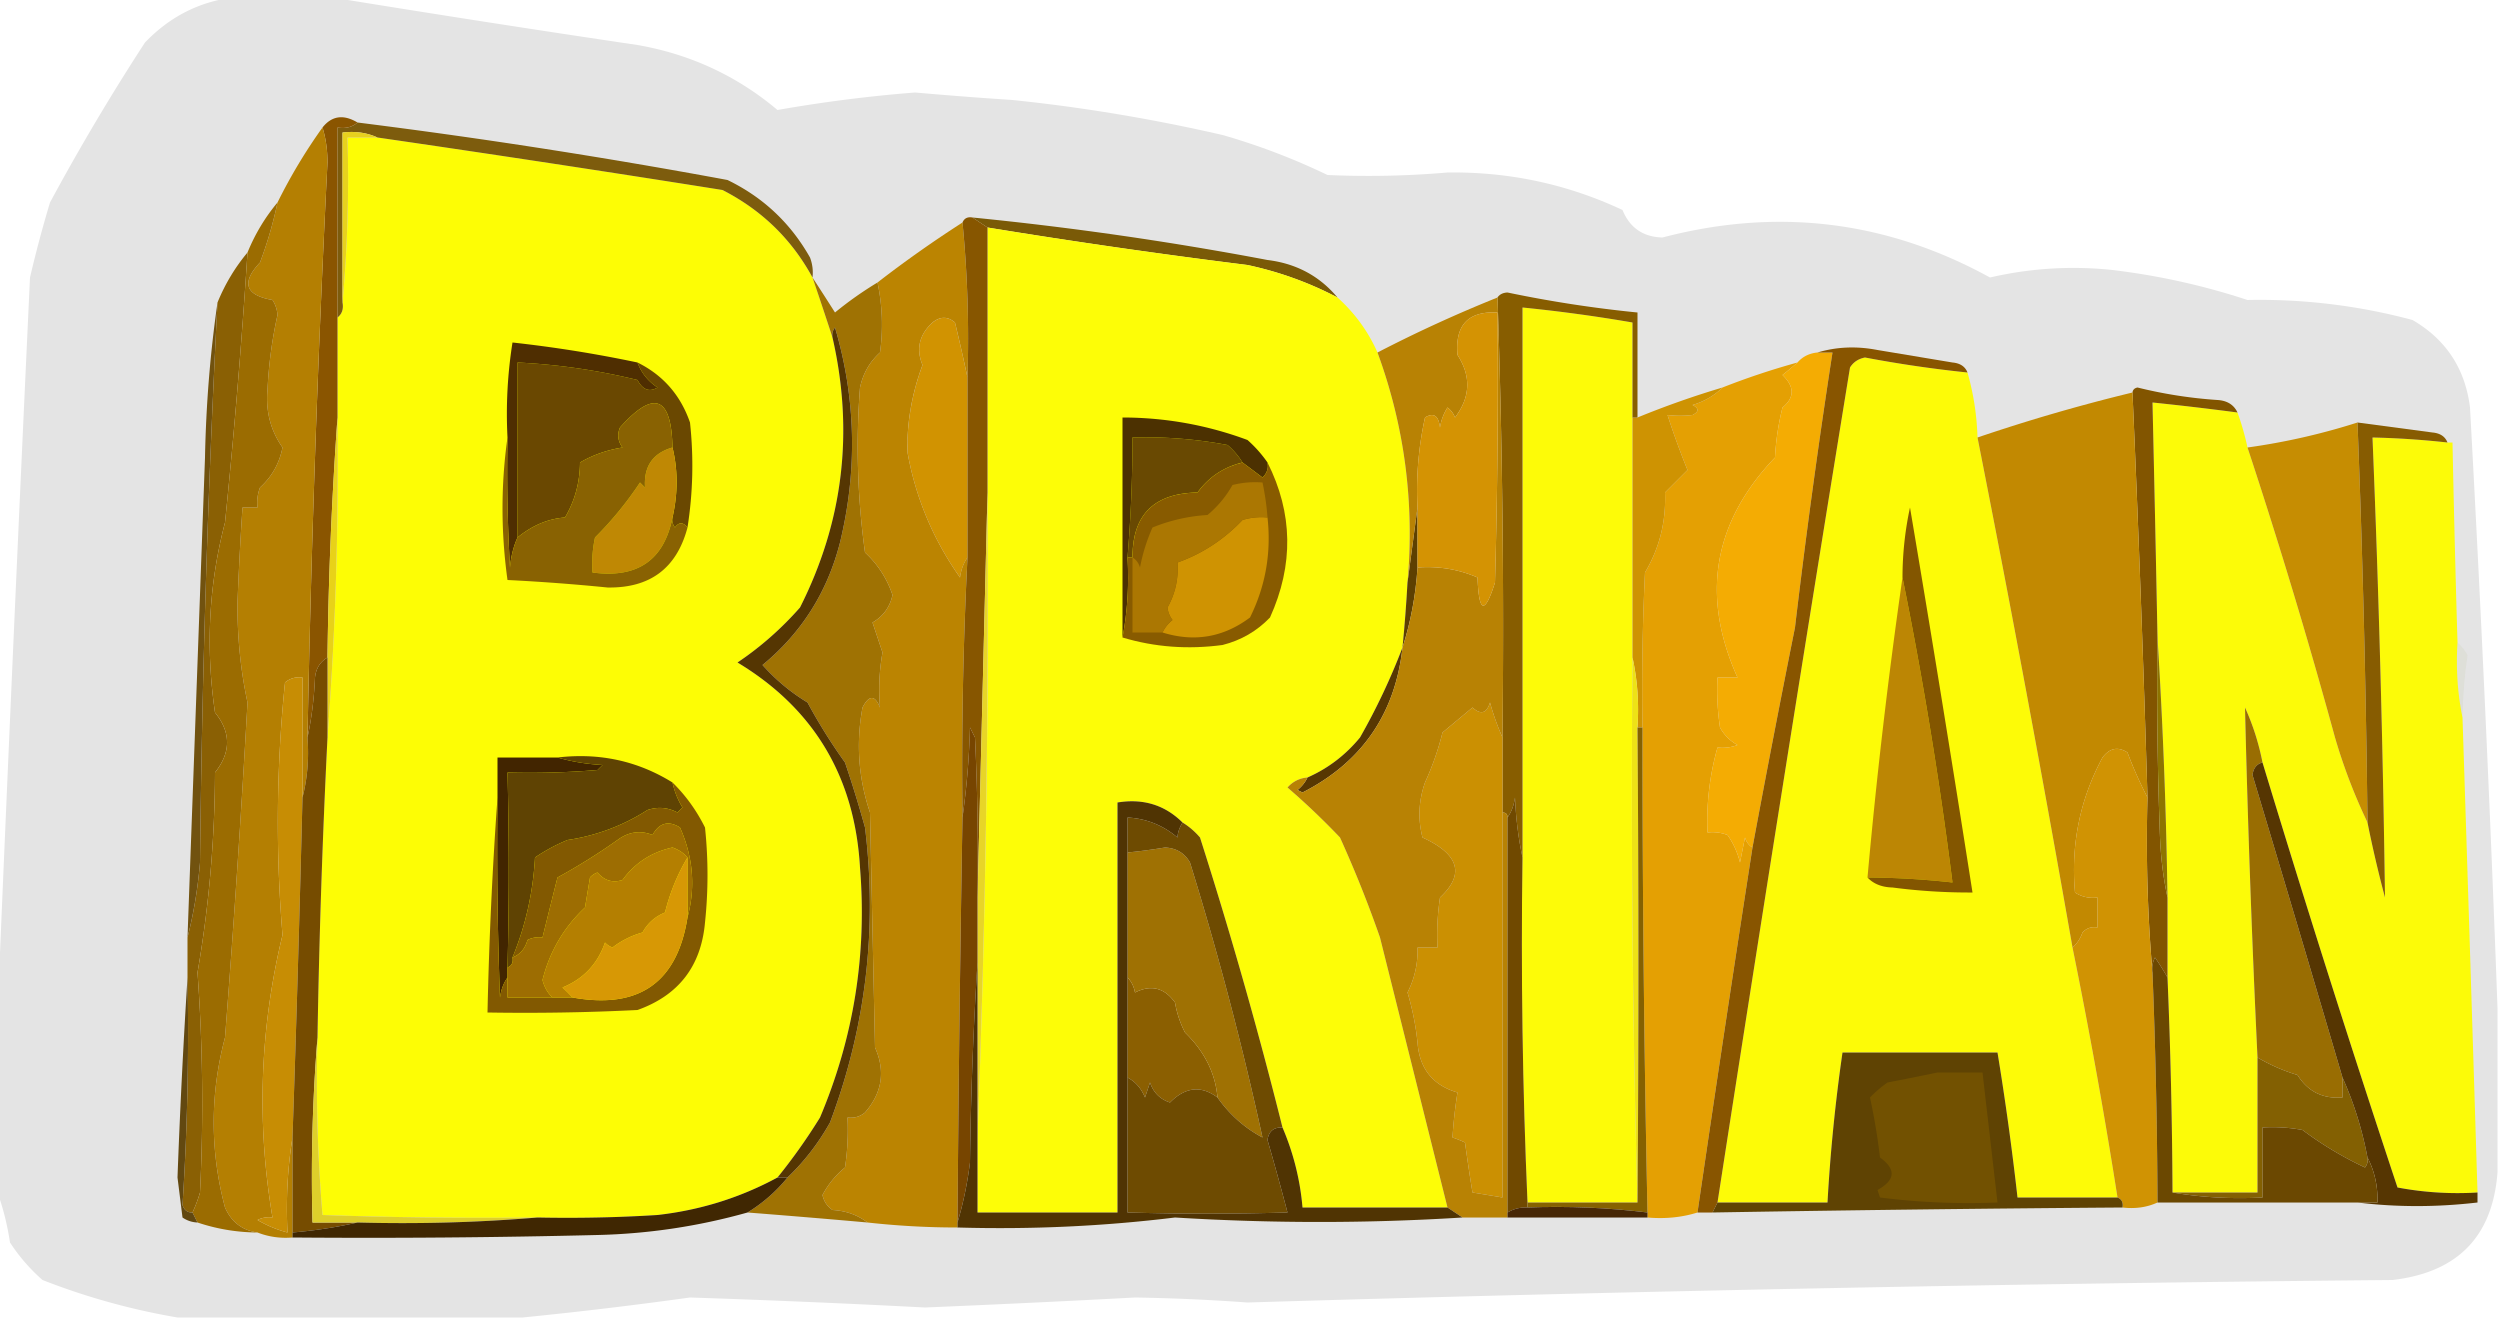 <svg xmlns="http://www.w3.org/2000/svg" width="500" height="264" style="shape-rendering:geometricPrecision;text-rendering:geometricPrecision;image-rendering:optimizeQuality;fill-rule:evenodd;clip-rule:evenodd"><path style="opacity:.106" fill="#010000" d="M46.5-.5h20a4286.432 4286.432 0 0 0 61 9.5c10.565 1.847 19.899 6.18 28 13a288.385 288.385 0 0 1 27.5-3.5 894.75 894.75 0 0 0 19.5 1.5c13.964 1.439 27.964 3.772 42 7a132.216 132.216 0 0 1 21 8c8.001.358 16.001.19 24-.5 12.305-.172 23.972 2.328 35 7.5 1.465 3.567 4.132 5.4 8 5.5 22.99-6.029 44.823-3.362 65.5 8a73.802 73.802 0 0 1 24.5-1.5 138.948 138.948 0 0 1 27 6 117.755 117.755 0 0 1 33 4c6.705 3.901 10.538 9.734 11.5 17.5 2.2 40.143 4.034 80.143 5.5 120v33c-.984 12.82-7.984 19.987-21 21.5-76.311.715-152.644 2.215-229 4.5a399.275 399.275 0 0 0-22.5-1 3565.505 3565.505 0 0 1-42 2 2442.918 2442.918 0 0 0-47-2 865.226 865.226 0 0 1-33.5 4h-69a137.153 137.153 0 0 1-27-7.5 36.558 36.558 0 0 1-6.5-7.5c-.535-3.538-1.368-6.872-2.5-10v-36A29762.3 29762.3 0 0 1 6 55.5a248.345 248.345 0 0 1 4-15 452.76 452.76 0 0 1 19-32c4.882-5.094 10.715-8.094 17.5-9z"/><path style="opacity:.996" fill="#fdfd04" d="M75.5 27.5a5212.793 5212.793 0 0 1 69 10.5c7.855 4.023 13.855 9.857 18 17.5 1.388 4.08 2.721 8.08 4 12 4.315 18.869 2.149 36.869-6.5 54-3.747 4.254-7.914 7.921-12.5 11 15.287 9.216 23.454 22.882 24.5 41 1.414 17.368-1.253 34.034-8 50a115.977 115.977 0 0 1-8.5 12c-7.441 4.031-15.441 6.531-24 7.5-7.993.5-15.993.666-24 .5-14.337.167-28.67 0-43-.5a320.266 320.266 0 0 1-1-35.5c.334-20.012 1-40.012 2-60a731.137 731.137 0 0 0 2-64v-20c.904-.709 1.237-1.709 1-3 .995-10.82 1.328-21.82 1-33h6z"/><path style="opacity:.957" fill="#785604" d="M71.5 24.5a1285.157 1285.157 0 0 1 74 11.5c7.114 3.447 12.614 8.614 16.5 15.5a8.43 8.43 0 0 1 .5 4c-4.145-7.643-10.145-13.477-18-17.5a5212.793 5212.793 0 0 0-69-10.5c-2.107-.968-4.44-1.302-7-1v34c.237 1.291-.096 2.291-1 3v-38c1.599.268 2.932-.066 4-1z"/><path style="opacity:.984" fill="#785804" d="M194.5 43.5a675.105 675.105 0 0 1 59 8.5c5.739.7 10.406 3.2 14 7.5-5.646-2.971-11.646-5.138-18-6.5a1390.518 1390.518 0 0 1-52-7.5l-3-2z"/><path style="opacity:.996" fill="#fdfd06" d="M197.5 45.5a1390.518 1390.518 0 0 0 52 7.5c6.354 1.362 12.354 3.529 18 6.5 3.47 3.128 6.136 6.795 8 11 5.426 14.807 7.426 30.141 6 46a300.134 300.134 0 0 1-1 13 129.237 129.237 0 0 1-8.5 18c-2.901 3.525-6.401 6.192-10.5 8-1.59.128-2.923.795-4 2a146.925 146.925 0 0 1 10.5 10 238.027 238.027 0 0 1 8 20l13.5 54h-29a51.632 51.632 0 0 0-4-16 938.746 938.746 0 0 0-16.5-58 14.698 14.698 0 0 0-3.5-3c-3.531-3.503-7.864-4.837-13-4v82h-28v-15a2874.708 2874.708 0 0 0 2-129v-53z"/><path style="opacity:.997" fill="#e7d11e" d="M75.5 27.5h-6c.328 11.18-.005 22.18-1 33v-34c2.56-.302 4.893.032 7 1z"/><path style="opacity:.996" fill="#fdfb07" d="M326.5 83.5v48c-.326 36.406.007 72.739 1 109h-22a1190.252 1190.252 0 0 1-1-69v-110a309.356 309.356 0 0 1 22 3v19z"/><path style="opacity:1" fill="#8a5500" d="M71.5 24.5c-1.068.934-2.401 1.268-4 1v58a805.235 805.235 0 0 0-2 48c-1.466.847-2.3 2.18-2.5 4-.176 4.188-.676 8.188-1.5 12a3710.136 3710.136 0 0 1 4-115c-.003-2.525-.337-4.859-1-7 1.857-2.345 4.19-2.678 7-1z"/><path style="opacity:1" fill="#d19301" d="M193.5 75.5v36c-.79 1.109-1.29 2.442-1.5 4-5.355-7.57-8.855-15.903-10.5-25-.166-5.831.834-11.665 3-17.5-1.329-3.213-.662-6.046 2-8.5 1.542-1.247 3.042-1.247 4.5 0 .918 3.78 1.751 7.446 2.5 11z"/><path style="opacity:.999" fill="#6a4801" d="M127.5 72.5c5.11 2.53 8.61 6.53 10.5 12 .76 7.05.593 14.05-.5 21-.897-1.098-1.73-1.098-2.5 0a2.428 2.428 0 0 1-.5-2c1.097-4.82 1.097-9.487 0-14-.218-10.273-3.718-11.606-10.5-4-.595 1.399-.428 2.732.5 4-3.093.498-5.926 1.498-8.5 3-.031 3.986-1.031 7.652-3 11-3.353.241-6.52 1.574-9.5 4v-35a126.518 126.518 0 0 1 24 3.5c1.043 1.976 2.377 2.476 4 1.5-1.904-1.266-3.237-2.933-4-5z"/><path style="opacity:.996" fill="#fdfb06" d="M393.5 74.5a52.882 52.882 0 0 1 2 13 4751.607 4751.607 0 0 1 19 102 1132.972 1132.972 0 0 1 9 50h-20a575.289 575.289 0 0 0-4-29h-31a344.479 344.479 0 0 0-3 30h-22a21674.646 21674.646 0 0 1 26.5-167c.674-1.078 1.674-1.745 3-2a247.591 247.591 0 0 0 20.5 3z"/><path style="opacity:.999" fill="#e4a003" d="M359.5 72.5a81.216 81.216 0 0 1-3 2.5c2.433 2.348 2.433 4.515 0 6.5a52.141 52.141 0 0 0-1.5 10c-12.37 12.96-14.87 27.627-7.5 44h-4c-.165 3.35.002 6.683.5 10 .833 1.5 2 2.667 3.5 3.5a8.43 8.43 0 0 1-4 .5 53.957 53.957 0 0 0-2 17 8.43 8.43 0 0 1 4 .5c1.157 1.621 1.99 3.455 2.5 5.5l1-5c.278.916.778 1.582 1.5 2a8313.567 8313.567 0 0 0-11 73c-3.125.979-6.458 1.313-10 1v-1a4436.373 4436.373 0 0 1-1-97c-.166-10.339 0-20.672.5-31 2.897-4.875 4.23-10.208 4-16l4.5-4.5a163.092 163.092 0 0 1-4-11c1.626.195 3.293.195 5 0 1.333-.667 1.333-1.333 0-2 2.379-.716 4.379-1.883 6-3.5a148.146 148.146 0 0 1 15-5z"/><path style="opacity:.995" fill="#fcfb08" d="M447.5 82.5a54.269 54.269 0 0 1 2 7 1170.967 1170.967 0 0 1 17.5 58 112.27 112.27 0 0 0 6.5 17 243.585 243.585 0 0 0 3.5 15 3389.647 3389.647 0 0 0-2.5-92c5.018.113 10.018.447 15 1h1c.27 13.335.603 26.669 1 40-.321 5.195.013 10.195 1 15a47029.14 47029.14 0 0 1 3 95 64.873 64.873 0 0 1-16-1 3388.452 3388.452 0 0 1-27-85 49.174 49.174 0 0 0-3.5-11 2945.457 2945.457 0 0 0 2.5 70v27h-17a1135.346 1135.346 0 0 0-1-43v-16c-.254-17.507-.921-34.84-2-52-.306-15.667-.639-31.334-1-47a590.642 590.642 0 0 1 17 2z"/><path style="opacity:.999" fill="#ce9302" d="M344.5 77.5c-1.621 1.617-3.621 2.784-6 3.5 1.333.667 1.333 1.333 0 2a21.405 21.405 0 0 1-5 0 163.092 163.092 0 0 0 4 11l-4.5 4.5c.23 5.792-1.103 11.125-4 16a481.165 481.165 0 0 0-.5 31h-1c.319-4.863-.014-9.53-1-14v-48h1a182.319 182.319 0 0 1 17-6z"/><path style="opacity:1" fill="#875d00" d="M299.5 59.5c.417-.624 1.084-.957 2-1a244.927 244.927 0 0 0 26 4v21h-1v-19a309.356 309.356 0 0 0-22-3v110c-.824-3.812-1.324-7.812-1.5-12-.21 1.558-.71 2.891-1.5 4 0-.667-.333-1-1-1v-15c.331-29.505-.002-58.838-1-88z"/><path style="opacity:.999" fill="#694902" d="M248.5 92.5c-3.75.911-6.75 2.911-9 6-8.698.151-13.031 4.485-13 13h-1c.666-7.983.999-15.983 1-24a87.963 87.963 0 0 1 19 1.5 14.696 14.696 0 0 1 3 3.5z"/><path style="opacity:.999" fill="#c68d02" d="M471.5 84.5a2849.056 2849.056 0 0 1 2 80 112.27 112.27 0 0 1-6.5-17 1170.967 1170.967 0 0 0-17.5-58 131.391 131.391 0 0 0 22-5z"/><path style="opacity:1" fill="#4c3101" d="M253.5 92.5c.219 1.175-.114 2.175-1 3a494.818 494.818 0 0 0-4-3 14.696 14.696 0 0 0-3-3.5 87.963 87.963 0 0 0-19-1.5 288.978 288.978 0 0 1-1 24c.321 5.526-.012 10.86-1 16v-44c8.625.012 16.958 1.512 25 4.5a25.154 25.154 0 0 1 4 4.5z"/><path style="opacity:1" fill="#875c01" d="m471.5 84.5 15 2c1.53.14 2.53.806 3 2a170.705 170.705 0 0 0-15-1 3389.647 3389.647 0 0 1 2.5 92 243.585 243.585 0 0 1-3.5-15 2849.056 2849.056 0 0 0-2-80z"/><path style="opacity:.999" fill="#4f2e01" d="M127.5 72.5c.763 2.067 2.096 3.734 4 5-1.623.976-2.957.476-4-1.5a126.518 126.518 0 0 0-24-3.5v35c-.809 1.792-1.309 3.792-1.5 6-.5-8.66-.666-17.327-.5-26a91.124 91.124 0 0 1 1-19 258.235 258.235 0 0 1 25 4z"/><path style="opacity:1" fill="#bf8804" d="M134.5 89.5c1.097 4.513 1.097 9.18 0 14-1.701 8.543-7.034 12.209-16 11-.163-2.357.003-4.69.5-7a70.83 70.83 0 0 0 9-11l1 1c-.273-4.212 1.56-6.879 5.5-8z"/><path style="opacity:.999" fill="#bb8401" d="M192.5 44.5c.994 10.153 1.328 20.487 1 31a369.754 369.754 0 0 0-2.5-11c-1.458-1.247-2.958-1.247-4.5 0-2.662 2.454-3.329 5.287-2 8.5-2.166 5.835-3.166 11.669-3 17.5 1.645 9.097 5.145 17.43 10.5 25 .21-1.558.71-2.891 1.5-4a827.093 827.093 0 0 0-1 52c-.467 26.998-.8 53.998-1 81v1a163.147 163.147 0 0 1-18-1c-1.976-1.511-4.309-2.344-7-2.5-1.074-.739-1.741-1.739-2-3a17.712 17.712 0 0 1 4.5-5.5c.498-3.317.665-6.65.5-10 1.322.17 2.489-.163 3.5-1 3.437-3.955 4.103-8.288 2-13l-1-47c-2.324-6.885-2.824-13.885-1.5-21 1.316-2.528 2.483-2.528 3.5 0a42.11 42.11 0 0 1 .5-11l-2-6c2.137-1.238 3.471-3.071 4-5.5a20.156 20.156 0 0 0-5.5-8.5 153.84 153.84 0 0 1-1-33c.605-2.806 1.938-5.14 4-7 .648-4.704.481-9.37-.5-14a237.172 237.172 0 0 1 17-12z"/><path style="opacity:1" fill="#875600" d="M192.5 44.5c.342-.838 1.008-1.172 2-1l3 2v53l-2 81c.167-10.672 0-21.339-.5-32l-1-2a159.141 159.141 0 0 1-1.5 18 827.093 827.093 0 0 1 1-52v-36c.328-10.513-.006-20.847-1-31z"/><path style="opacity:.999" fill="#896202" d="M134.5 89.5c-3.94 1.121-5.773 3.788-5.5 8l-1-1a70.83 70.83 0 0 1-9 11 24.935 24.935 0 0 0-.5 7c8.966 1.209 14.299-2.457 16-11a2.428 2.428 0 0 0 .5 2c.77-1.098 1.603-1.098 2.5 0-2.153 8.144-7.486 12.144-16 12a402.517 402.517 0 0 0-20-1.5c-1.328-9.598-1.328-19.098 0-28.5-.166 8.673 0 17.34.5 26 .191-2.208.691-4.208 1.5-6 2.98-2.426 6.147-3.759 9.5-4 1.969-3.348 2.969-7.014 3-11 2.574-1.502 5.407-2.502 8.5-3-.928-1.268-1.095-2.601-.5-4 6.782-7.606 10.282-6.273 10.5 4z"/><path style="opacity:1" fill="#5d4001" d="M283.5 101.5v12c-.357 5.582-1.357 10.915-3 16 .427-4.324.761-8.658 1-13l2-15z"/><path style="opacity:.999" fill="#9f7203" d="M162.5 55.5a778.377 778.377 0 0 1 4.5 7 72.603 72.603 0 0 1 8.5-6 40.423 40.423 0 0 1 .5 14c-2.062 1.86-3.395 4.194-4 7a153.84 153.84 0 0 0 1 33 20.156 20.156 0 0 1 5.5 8.5c-.529 2.429-1.863 4.262-4 5.5l2 6a42.11 42.11 0 0 0-.5 11c-1.017-2.528-2.184-2.528-3.5 0-1.324 7.115-.824 14.115 1.5 21l1 47c2.103 4.712 1.437 9.045-2 13-1.011.837-2.178 1.17-3.5 1a50.464 50.464 0 0 1-.5 10 17.712 17.712 0 0 0-4.5 5.5c.259 1.261.926 2.261 2 3 2.691.156 5.024.989 7 2.5a2175.756 2175.756 0 0 0-24-2 31.538 31.538 0 0 0 8-7c3.352-3.195 6.185-6.862 8.5-11 7.163-19.032 9.496-38.699 7-59a236.718 236.718 0 0 0-4-13 111.488 111.488 0 0 1-7.5-12 39.068 39.068 0 0 1-9-7.5c7.799-6.416 12.966-14.582 15.5-24.5 3.517-14.476 3.184-28.81-1-43a2.429 2.429 0 0 0-.5 2c-1.279-3.92-2.612-7.92-4-12z"/><path style="opacity:.997" fill="#e8d218" d="M67.5 83.5a731.137 731.137 0 0 1-2 64v-16a805.235 805.235 0 0 1 2-48z"/><path style="opacity:1" fill="#885b00" d="M248.5 92.5c1.315.976 2.648 1.976 4 3 .886-.825 1.219-1.825 1-3 5.099 10.135 5.266 20.468.5 31-2.626 2.731-5.793 4.564-9.5 5.5-6.918.929-13.585.429-20-1.5.988-5.14 1.321-10.474 1-16h1c-.031-8.515 4.302-12.849 13-13 2.25-3.089 5.25-5.089 9-6z"/><path style="opacity:.999" fill="#cf9302" d="M253.5 103.5c.782 7.049-.385 13.716-3.5 20-5.31 3.977-11.144 4.977-17.5 3 .453-.958 1.119-1.792 2-2.5a4.933 4.933 0 0 1-1-2.5c1.564-2.806 2.23-5.806 2-9 4.954-1.769 9.287-4.602 13-8.5a12.93 12.93 0 0 1 5-.5z"/><path style="opacity:1" fill="#ab7702" d="M253.5 103.5a12.93 12.93 0 0 0-5 .5c-3.713 3.898-8.046 6.731-13 8.5.23 3.194-.436 6.194-2 9a4.933 4.933 0 0 0 1 2.5c-.881.708-1.547 1.542-2 2.5h-6v-15c.722.418 1.222 1.084 1.5 2a36.167 36.167 0 0 1 2.5-8 34.616 34.616 0 0 1 11-2.5 21.53 21.53 0 0 0 5-6 18.437 18.437 0 0 1 6-.5 51.56 51.56 0 0 1 1 7z"/><path style="opacity:1" fill="#825500" d="M426.5 78.5c.06-.543.393-.876 1-1a91.162 91.162 0 0 0 16 2.5c1.937.122 3.27.955 4 2.5a590.642 590.642 0 0 0-17-2c.361 15.666.694 31.333 1 47-.167 13.337 0 26.671.5 40 .176 4.188.676 8.188 1.5 12v16a51.22 51.22 0 0 0-2.5-4 4.934 4.934 0 0 0-.5 3c-.995-11.488-1.328-23.155-1-35a5673.134 5673.134 0 0 0-3-81z"/><path style="opacity:.999" fill="#b47f02" d="M64.5 25.5c.663 2.141.997 4.475 1 7a3710.136 3710.136 0 0 0-4 115c.317 4.202-.017 8.202-1 12v-24c-1.322-.17-2.489.163-3.5 1a273.867 273.867 0 0 0-.5 50.5c-4.538 18.756-5.204 37.589-2 56.5a4.934 4.934 0 0 0-3 .5 23.791 23.791 0 0 0 6 2.5c-.324-6.522.01-12.855 1-19v20c-2.45.202-4.783-.131-7-1-3.055-.434-5.221-2.101-6.5-5-3.008-11.316-3.008-22.65 0-34a3110.851 3110.851 0 0 0 4.5-67c-1.392-6.49-2.058-13.156-2-20 .243-6.343.576-12.677 1-19h3a8.435 8.435 0 0 1 .5-4c2.364-2.134 3.864-4.801 4.5-8-2.387-3.417-3.387-7.25-3-11.5a87.168 87.168 0 0 1 2-15 6.288 6.288 0 0 0-1-3c-5.459-.961-6.292-3.461-2.5-7.5a82.024 82.024 0 0 0 3.5-12 108.282 108.282 0 0 1 9-15z"/><path style="opacity:.999" fill="#f4ac03" d="M363.5 70.5h3a1578.428 1578.428 0 0 0-7.5 55 3239.953 3239.953 0 0 0-8.5 44c-.722-.418-1.222-1.084-1.5-2l-1 5c-.51-2.045-1.343-3.879-2.5-5.5a8.43 8.43 0 0 0-4-.5 53.957 53.957 0 0 1 2-17 8.43 8.43 0 0 0 4-.5c-1.5-.833-2.667-2-3.5-3.5a50.464 50.464 0 0 1-.5-10h4c-7.37-16.373-4.87-31.04 7.5-44a52.141 52.141 0 0 1 1.5-10c2.433-1.985 2.433-4.152 0-6.5a81.216 81.216 0 0 0 3-2.5c1.014-1.174 2.347-1.84 4-2z"/><path style="opacity:.999" fill="#c28901" d="M426.5 78.5a5673.134 5673.134 0 0 1 3 81 80.9 80.9 0 0 1-4-9c-1.898-1.234-3.565-.901-5 1-4.521 8.421-6.354 17.421-5.5 27 1.356.88 2.856 1.214 4.5 1v6c-1.175-.219-2.175.114-3 1-.442 1.239-1.109 2.239-2 3a4751.607 4751.607 0 0 0-19-102 358.03 358.03 0 0 1 31-9z"/><path style="opacity:.059" fill="#848a1f" d="M491.5 128.5c.767.672 1.434 1.505 2 2.5-.586 3.932-.92 8.099-1 12.5-.987-4.805-1.321-9.805-1-15z"/><path style="opacity:1" fill="#8a6004" d="M49.5 50.5a1446.829 1446.829 0 0 1-4.5 54c-3.238 12.36-3.904 25.027-2 38 3.212 3.965 3.212 7.965 0 12a239.682 239.682 0 0 1-3.5 40 361.096 361.096 0 0 1 .5 44 28.233 28.233 0 0 1-1.5 4c-.997.03-1.664-.47-2-1.5a536.499 536.499 0 0 0 1-45.5v-8c1.23-4.794 2.063-9.794 2.5-15 .404-37.364 1.57-74.697 3.5-112 1.5-3.673 3.5-7.006 6-10z"/><path style="opacity:.999" fill="#9b6c01" d="M55.5 40.5a82.024 82.024 0 0 1-3.5 12c-3.792 4.039-2.959 6.539 2.5 7.5a6.288 6.288 0 0 1 1 3 87.168 87.168 0 0 0-2 15c-.387 4.25.613 8.083 3 11.5-.636 3.199-2.136 5.866-4.5 8a8.435 8.435 0 0 0-.5 4h-3a663.763 663.763 0 0 0-1 19c-.058 6.844.608 13.51 2 20a3110.851 3110.851 0 0 1-4.5 67c-3.008 11.35-3.008 22.684 0 34 1.279 2.899 3.445 4.566 6.5 5a38.354 38.354 0 0 1-12-2l-1-2a28.233 28.233 0 0 0 1.5-4 361.096 361.096 0 0 0-.5-44 239.682 239.682 0 0 0 3.5-40c3.212-4.035 3.212-8.035 0-12-1.904-12.973-1.238-25.64 2-38 1.84-18.004 3.34-36.004 4.5-54 1.5-3.673 3.5-7.006 6-10z"/><path style="opacity:.999" fill="#bc8604" d="M380.5 115.5a831.202 831.202 0 0 1 10 61 160.278 160.278 0 0 0-17-1 1136.762 1136.762 0 0 1 7-60z"/><path style="opacity:.999" fill="#835600" d="M373.5 175.5c5.689.032 11.355.366 17 1a831.202 831.202 0 0 0-10-61 66.755 66.755 0 0 1 1.5-14 6386.463 6386.463 0 0 1 12.5 77 118.273 118.273 0 0 1-16-1c-2.14-.056-3.806-.723-5-2z"/><path style="opacity:.999" fill="#8e7400" d="M431.5 127.5a1077.654 1077.654 0 0 1 2 52c-.824-3.812-1.324-7.812-1.5-12a799.793 799.793 0 0 1-.5-40z"/><path style="opacity:1" fill="#422500" d="M111.5 151.5c2.805.819 5.805 1.319 9 1.5l-1 1c-5.991.499-11.991.666-18 .5a754.589 754.589 0 0 1 0 39v2c-.79 1.109-1.29 2.442-1.5 4a800.393 800.393 0 0 1-.5-40v-8h12z"/><path style="opacity:1" fill="#573702" d="M280.5 129.5c-1.472 13.285-8.139 22.952-20 29l-1-.5c.881-.708 1.547-1.542 2-2.5 4.099-1.808 7.599-4.475 10.5-8a129.237 129.237 0 0 0 8.5-18z"/><path style="opacity:1" fill="#cb9002" d="M300.5 147.5v92l-6-1a358.463 358.463 0 0 1-1.5-10 20.79 20.79 0 0 0-2.5-1 91.455 91.455 0 0 1 1-9c-4.942-1.446-7.609-4.779-8-10a53.638 53.638 0 0 0-2-10 18.346 18.346 0 0 0 2-9h4c-.165-3.35.002-6.683.5-10 4.997-4.65 3.83-8.65-3.5-12-.952-3.661-.785-7.328.5-11a56.405 56.405 0 0 0 3.5-10l6-5c1.656 1.522 2.823 1.189 3.5-1a49.83 49.83 0 0 0 2.5 7z"/><path style="opacity:1" fill="#5f4303" d="M111.5 151.5c8.371-.987 16.038.68 23 5a16.076 16.076 0 0 0 2 5l-1 1c-1.932-1.02-3.932-1.187-6-.5a40.442 40.442 0 0 1-16 6 36.176 36.176 0 0 0-6.5 3.5c-.391 6.984-1.891 13.651-4.5 20 .172.992-.162 1.658-1 2a754.589 754.589 0 0 0 0-39c6.009.166 12.009-.001 18-.5l1-1c-3.195-.181-6.195-.681-9-1.5z"/><path style="opacity:1" fill="#e8d527" d="M197.5 98.5c.296 43.178-.371 86.178-2 129v-48l2-81z"/><path style="opacity:1" fill="#71520f" d="M43.5 60.5a2741.993 2741.993 0 0 0-3.5 112c-.437 5.206-1.27 10.206-2.5 15l3.5-96c.206-10.536 1.039-20.87 2.5-31z"/><path style="opacity:.999" fill="#b88204" d="M299.5 59.5a1937.241 1937.241 0 0 1 1 88 49.83 49.83 0 0 1-2.5-7c-.677 2.189-1.844 2.522-3.5 1l-6 5a56.405 56.405 0 0 1-3.5 10c-1.285 3.672-1.452 7.339-.5 11 7.33 3.35 8.497 7.35 3.5 12a50.464 50.464 0 0 0-.5 10h-4a18.346 18.346 0 0 1-2 9 53.638 53.638 0 0 1 2 10c.391 5.221 3.058 8.554 8 10a91.455 91.455 0 0 0-1 9c.747.236 1.58.57 2.5 1 .455 3.354.955 6.687 1.5 10l6 1v-77c.667 0 1 .333 1 1v80h-9l-3-2-13.5-54a238.027 238.027 0 0 0-8-20 146.925 146.925 0 0 0-10.5-10c1.077-1.205 2.41-1.872 4-2-.453.958-1.119 1.792-2 2.5l1 .5c11.861-6.048 18.528-15.715 20-29 1.643-5.085 2.643-10.418 3-16 4.247-.306 8.247.361 12 2 .273 7.152 1.44 7.486 3.5 1 .5-17.997.667-35.997.5-54-5.86-.304-8.527 2.529-8 8.5 2.754 4.252 2.587 8.419-.5 12.5a4.458 4.458 0 0 0-1.5-2 10.256 10.256 0 0 0-1.5 4c-.284-2.386-1.284-3.052-3-2a67.63 67.63 0 0 0-1.5 18l-2 15c1.426-15.859-.574-31.193-6-46a274.439 274.439 0 0 1 24-11z"/><path style="opacity:.999" fill="#d49303" d="M283.5 113.5v-12a67.63 67.63 0 0 1 1.5-18c1.716-1.052 2.716-.386 3 2a10.256 10.256 0 0 1 1.5-4 4.458 4.458 0 0 1 1.5 2c3.087-4.081 3.254-8.248.5-12.5-.527-5.971 2.14-8.804 8-8.5.167 18.003 0 36.003-.5 54-2.06 6.486-3.227 6.152-3.5-1-3.753-1.639-7.753-2.306-12-2z"/><path style="opacity:.997" fill="#eee216" d="M326.5 131.5c.986 4.47 1.319 9.137 1 14 .243 31.84.243 63.507 0 95a3000.126 3000.126 0 0 1-1-109z"/><path style="opacity:.999" fill="#c78d04" d="M60.5 159.5a6948.681 6948.681 0 0 1-2 68c-.99 6.145-1.324 12.478-1 19a23.791 23.791 0 0 1-6-2.5 4.934 4.934 0 0 1 3-.5c-3.204-18.911-2.538-37.744 2-56.5a273.867 273.867 0 0 1 .5-50.5c1.011-.837 2.178-1.17 3.5-1v24z"/><path style="opacity:.999" fill="#704900" d="M304.5 171.5c-.331 23.173.002 46.173 1 69v1c-1.459-.067-2.792.266-4 1v-79c.79-1.109 1.29-2.442 1.5-4 .176 4.188.676 8.188 1.5 12z"/><path style="opacity:.998" fill="#764c00" d="M65.5 131.5v16c-1 19.988-1.666 39.988-2 60a342.838 342.838 0 0 0-1 37h9c-4.156.949-8.49 1.616-13 2v-19c.778-22.663 1.444-45.33 2-68 .983-3.798 1.317-7.798 1-12 .824-3.812 1.324-7.812 1.5-12 .2-1.82 1.034-3.153 2.5-4z"/><path style="opacity:.999" fill="#825901" d="M134.5 156.5c2.635 2.579 4.801 5.579 6.5 9a90.455 90.455 0 0 1 0 19c-.778 8.731-5.278 14.564-13.5 17.5-9.994.5-19.994.666-30 .5.314-14.506.98-28.839 2-43-.167 13.337 0 26.671.5 40 .21-1.558.71-2.891 1.5-4v4h13c13.253 2.385 20.92-2.948 23-16 1.637-6.073 1.137-12.073-1.5-18-2.305-1.439-4.138-.939-5.5 1.5-2.42-.988-4.753-.655-7 1a121.805 121.805 0 0 1-12 7.5 1812.725 1812.725 0 0 0-3 12 4.934 4.934 0 0 0-3 .5c-.474 1.729-1.474 2.895-3 3.5 2.609-6.349 4.109-13.016 4.5-20a36.176 36.176 0 0 1 6.5-3.5 40.442 40.442 0 0 0 16-6c2.068-.687 4.068-.52 6 .5l1-1a16.076 16.076 0 0 1-2-5z"/><path style="opacity:.999" fill="#9d6d02" d="M137.5 183.5v-12c-.761-.891-1.761-1.558-3-2-4.19.924-7.524 3.09-10 6.5-1.964.624-3.631.124-5-1.5a3.647 3.647 0 0 0-1.5 1l-1 6c-4.241 3.978-7.074 8.811-8.5 14.5.362 1.434 1.028 2.601 2 3.5h-9v-6c.838-.342 1.172-1.008 1-2 1.526-.605 2.526-1.771 3-3.5a4.934 4.934 0 0 1 3-.5c.979-3.974 1.979-7.974 3-12a121.805 121.805 0 0 0 12-7.5c2.247-1.655 4.58-1.988 7-1 1.362-2.439 3.195-2.939 5.5-1.5 2.637 5.927 3.137 11.927 1.5 18z"/><path style="opacity:1" fill="#850" d="M363.5 70.5c3.811-1.145 7.811-1.312 12-.5l15 2.5c1.53.14 2.53.806 3 2a247.591 247.591 0 0 1-20.5-3c-1.326.255-2.326.922-3 2a21674.646 21674.646 0 0 0-26.5 167l-1 2h-3c3.56-24.36 7.227-48.693 11-73a3239.953 3239.953 0 0 1 8.5-44c2.18-18.395 4.68-36.728 7.5-55h-3z"/><path style="opacity:.999" fill="#b47f01" d="M137.5 171.5c-2 3.35-3.5 7.016-4.5 11-1.972.805-3.472 2.139-4.5 4a17.54 17.54 0 0 0-6 3 3.647 3.647 0 0 1-1.5-1c-1.476 4.287-4.309 7.287-8.5 9a31.147 31.147 0 0 1 2 2h-4c-.972-.899-1.638-2.066-2-3.5 1.426-5.689 4.259-10.522 8.5-14.5l1-6a3.647 3.647 0 0 1 1.5-1c1.369 1.624 3.036 2.124 5 1.5 2.476-3.41 5.81-5.576 10-6.5 1.239.442 2.239 1.109 3 2z"/><path style="opacity:1" fill="#d79805" d="M137.5 171.5v12c-2.08 13.052-9.747 18.385-23 16a31.147 31.147 0 0 0-2-2c4.191-1.713 7.024-4.713 8.5-9 .414.457.914.791 1.5 1a17.54 17.54 0 0 1 6-3c1.028-1.861 2.528-3.195 4.5-4 1-3.984 2.5-7.65 4.5-11z"/><path style="opacity:.999" fill="#d09303" d="M429.5 159.5c-.328 11.845.005 23.512 1 35a1280.35 1280.35 0 0 1 1 46c-2.107.968-4.441 1.302-7 1 .172-.992-.162-1.658-1-2a1132.972 1132.972 0 0 0-9-50c.891-.761 1.558-1.761 2-3 .825-.886 1.825-1.219 3-1v-6c-1.644.214-3.144-.12-4.5-1-.854-9.579.979-18.579 5.5-27 1.435-1.901 3.102-2.234 5-1a80.9 80.9 0 0 0 4 9z"/><path style="opacity:.999" fill="#8b5f01" d="M225.5 195.5c.768.763 1.268 1.763 1.5 3 3.206-1.624 5.872-.958 8 2a20.64 20.64 0 0 0 2 6c3.897 3.791 6.064 8.124 6.5 13-3.258-2.448-6.425-2.115-9.5 1-1.987-.654-3.32-1.987-4-4l-1 3c-.74-1.819-1.907-3.152-3.5-4v-20z"/><path style="opacity:.999" fill="#996d02" d="M452.5 152.5c-1.149.291-1.816 1.124-2 2.5a10634.277 10634.277 0 0 1 18 60.5v4c-3.933.304-6.933-1.196-9-4.5a36.621 36.621 0 0 1-8-3.5 2945.457 2945.457 0 0 1-2.5-70 49.174 49.174 0 0 1 3.5 11z"/><path style="opacity:.999" fill="#9f7103" d="M243.5 219.5c-.436-4.876-2.603-9.209-6.5-13a20.64 20.64 0 0 1-2-6c-2.128-2.958-4.794-3.624-8-2-.232-1.237-.732-2.237-1.5-3v-25c2.502-.249 5.002-.583 7.5-1 2.255.11 3.922 1.11 5 3a667.85 667.85 0 0 1 14.5 55c-3.585-1.913-6.585-4.58-9-8z"/><path style="opacity:1" fill="#774500" d="M195.5 179.5v13a791.918 791.918 0 0 0-1.5 40c-.528 4.199-1.361 8.199-2.5 12 .2-27.002.533-54.002 1-81a159.141 159.141 0 0 0 1.5-18l1 2c.5 10.661.667 21.328.5 32z"/><path style="opacity:.999" fill="#5f4303" d="M423.5 239.5c.838.342 1.172 1.008 1 2-27.33.2-54.663.534-82 1l1-2h22a344.479 344.479 0 0 1 3-30h31a575.289 575.289 0 0 1 4 29h20z"/><path style="opacity:.999" fill="#836002" d="M451.5 211.5a36.621 36.621 0 0 0 8 3.5c2.067 3.304 5.067 4.804 9 4.5v-4c2.267 5.046 3.934 10.379 5 16a2.428 2.428 0 0 1-.5 2 72.028 72.028 0 0 1-12.5-7.5 32.462 32.462 0 0 0-8-.5v14c-6.19.323-12.19-.01-18-1h17v-27z"/><path style="opacity:1" fill="#553602" d="M157.5 235.5h-2a115.977 115.977 0 0 0 8.5-12c6.747-15.966 9.414-32.632 8-50-1.046-18.118-9.213-31.784-24.5-41 4.586-3.079 8.753-6.746 12.5-11 8.649-17.131 10.815-35.131 6.5-54a2.429 2.429 0 0 1 .5-2c4.184 14.19 4.517 28.524 1 43-2.534 9.918-7.701 18.084-15.5 24.5a39.068 39.068 0 0 0 9 7.5 111.488 111.488 0 0 0 7.5 12c1.459 4.3 2.793 8.633 4 13 2.496 20.301.163 39.968-7 59-2.315 4.138-5.148 7.805-8.5 11z"/><path style="opacity:.999" fill="#6e4b01" d="M236.5 164.5c1.294.79 2.461 1.79 3.5 3a938.746 938.746 0 0 1 16.5 58c-1.752-.082-2.752.751-3 2.5a584.308 584.308 0 0 1 4 14.5 556.03 556.03 0 0 1-32 0v-27c1.593.848 2.76 2.181 3.5 4l1-3c.68 2.013 2.013 3.346 4 4 3.075-3.115 6.242-3.448 9.5-1 2.415 3.42 5.415 6.087 9 8a667.85 667.85 0 0 0-14.5-55c-1.078-1.89-2.745-2.89-5-3-2.498.417-4.998.751-7.5 1v-7c3.766.215 7.1 1.549 10 4 .017-.894.351-1.894 1-3z"/><path style="opacity:.999" fill="#563602" d="M452.5 152.5a3388.452 3388.452 0 0 0 27 85 64.873 64.873 0 0 0 16 1v2c-8.164.955-16.164.955-24 0h4c.08-3.281-.587-6.281-2-9-1.066-5.621-2.733-10.954-5-16a10634.277 10634.277 0 0 0-18-60.5c.184-1.376.851-2.209 2-2.5z"/><path style="opacity:1" fill="#503403" d="M236.5 164.5c-.649 1.106-.983 2.106-1 3-2.9-2.451-6.234-3.785-10-4v79a556.03 556.03 0 0 0 32 0 584.308 584.308 0 0 0-4-14.5c.248-1.749 1.248-2.582 3-2.5a51.632 51.632 0 0 1 4 16h29l3 2c-19.003 1.191-38.17 1.191-57.5 0-14.332 1.757-28.832 2.424-43.5 2v-1c1.139-3.801 1.972-7.801 2.5-12 .169-13.506.669-26.84 1.5-40v50h28v-82c5.136-.837 9.469.497 13 4z"/><path style="opacity:1" fill="#856100" d="M327.5 145.5h1c-.02 32.338.313 64.671 1 97a151.198 151.198 0 0 0-24-1v-1h22c.243-31.493.243-63.16 0-95z"/><path style="opacity:1" fill="#725101" d="M387.5 214.5h9c1.005 8.679 2.005 17.346 3 26-7.92.315-15.753-.018-23.5-1l-.5-1.5c3.592-1.986 3.759-4.153.5-6.5a126.33 126.33 0 0 0-2-12 23.65 23.65 0 0 1 3.5-3 624.355 624.355 0 0 0 10-2z"/><path style="opacity:.999" fill="#6b4801" d="M433.5 195.5c.605 14.326.938 28.659 1 43 5.81.99 11.81 1.323 18 1v-14a32.462 32.462 0 0 1 8 .5 72.028 72.028 0 0 0 12.5 7.5 2.428 2.428 0 0 0 .5-2c1.413 2.719 2.08 5.719 2 9h-44a1280.35 1280.35 0 0 0-1-46 4.934 4.934 0 0 1 .5-3 51.22 51.22 0 0 1 2.5 4z"/><path style="opacity:.996" fill="#decf2b" d="M63.5 207.5a320.266 320.266 0 0 0 1 35.5c14.33.5 28.663.667 43 .5-11.822.995-23.822 1.328-36 1h-9a342.838 342.838 0 0 1 1-37z"/><path style="opacity:1" fill="#624810" d="M37.5 195.5a536.499 536.499 0 0 1-1 45.5c.336 1.03 1.003 1.53 2 1.5l1 2a5.575 5.575 0 0 1-3-1l-1-8a1549.01 1549.01 0 0 1 2-40z"/><path style="opacity:1" fill="#472706" d="M305.5 241.5c8.086-.301 16.086.033 24 1v1h-28v-1c1.208-.734 2.541-1.067 4-1z"/><path style="opacity:1" fill="#402702" d="M155.5 235.5h2a31.538 31.538 0 0 1-8 7 120.922 120.922 0 0 1-30 4.5c-20.33.5-40.664.667-61 .5v-1c4.51-.384 8.844-1.051 13-2 12.178.328 24.178-.005 36-1 8.007.166 16.007 0 24-.5 8.559-.969 16.559-3.469 24-7.5z"/></svg>